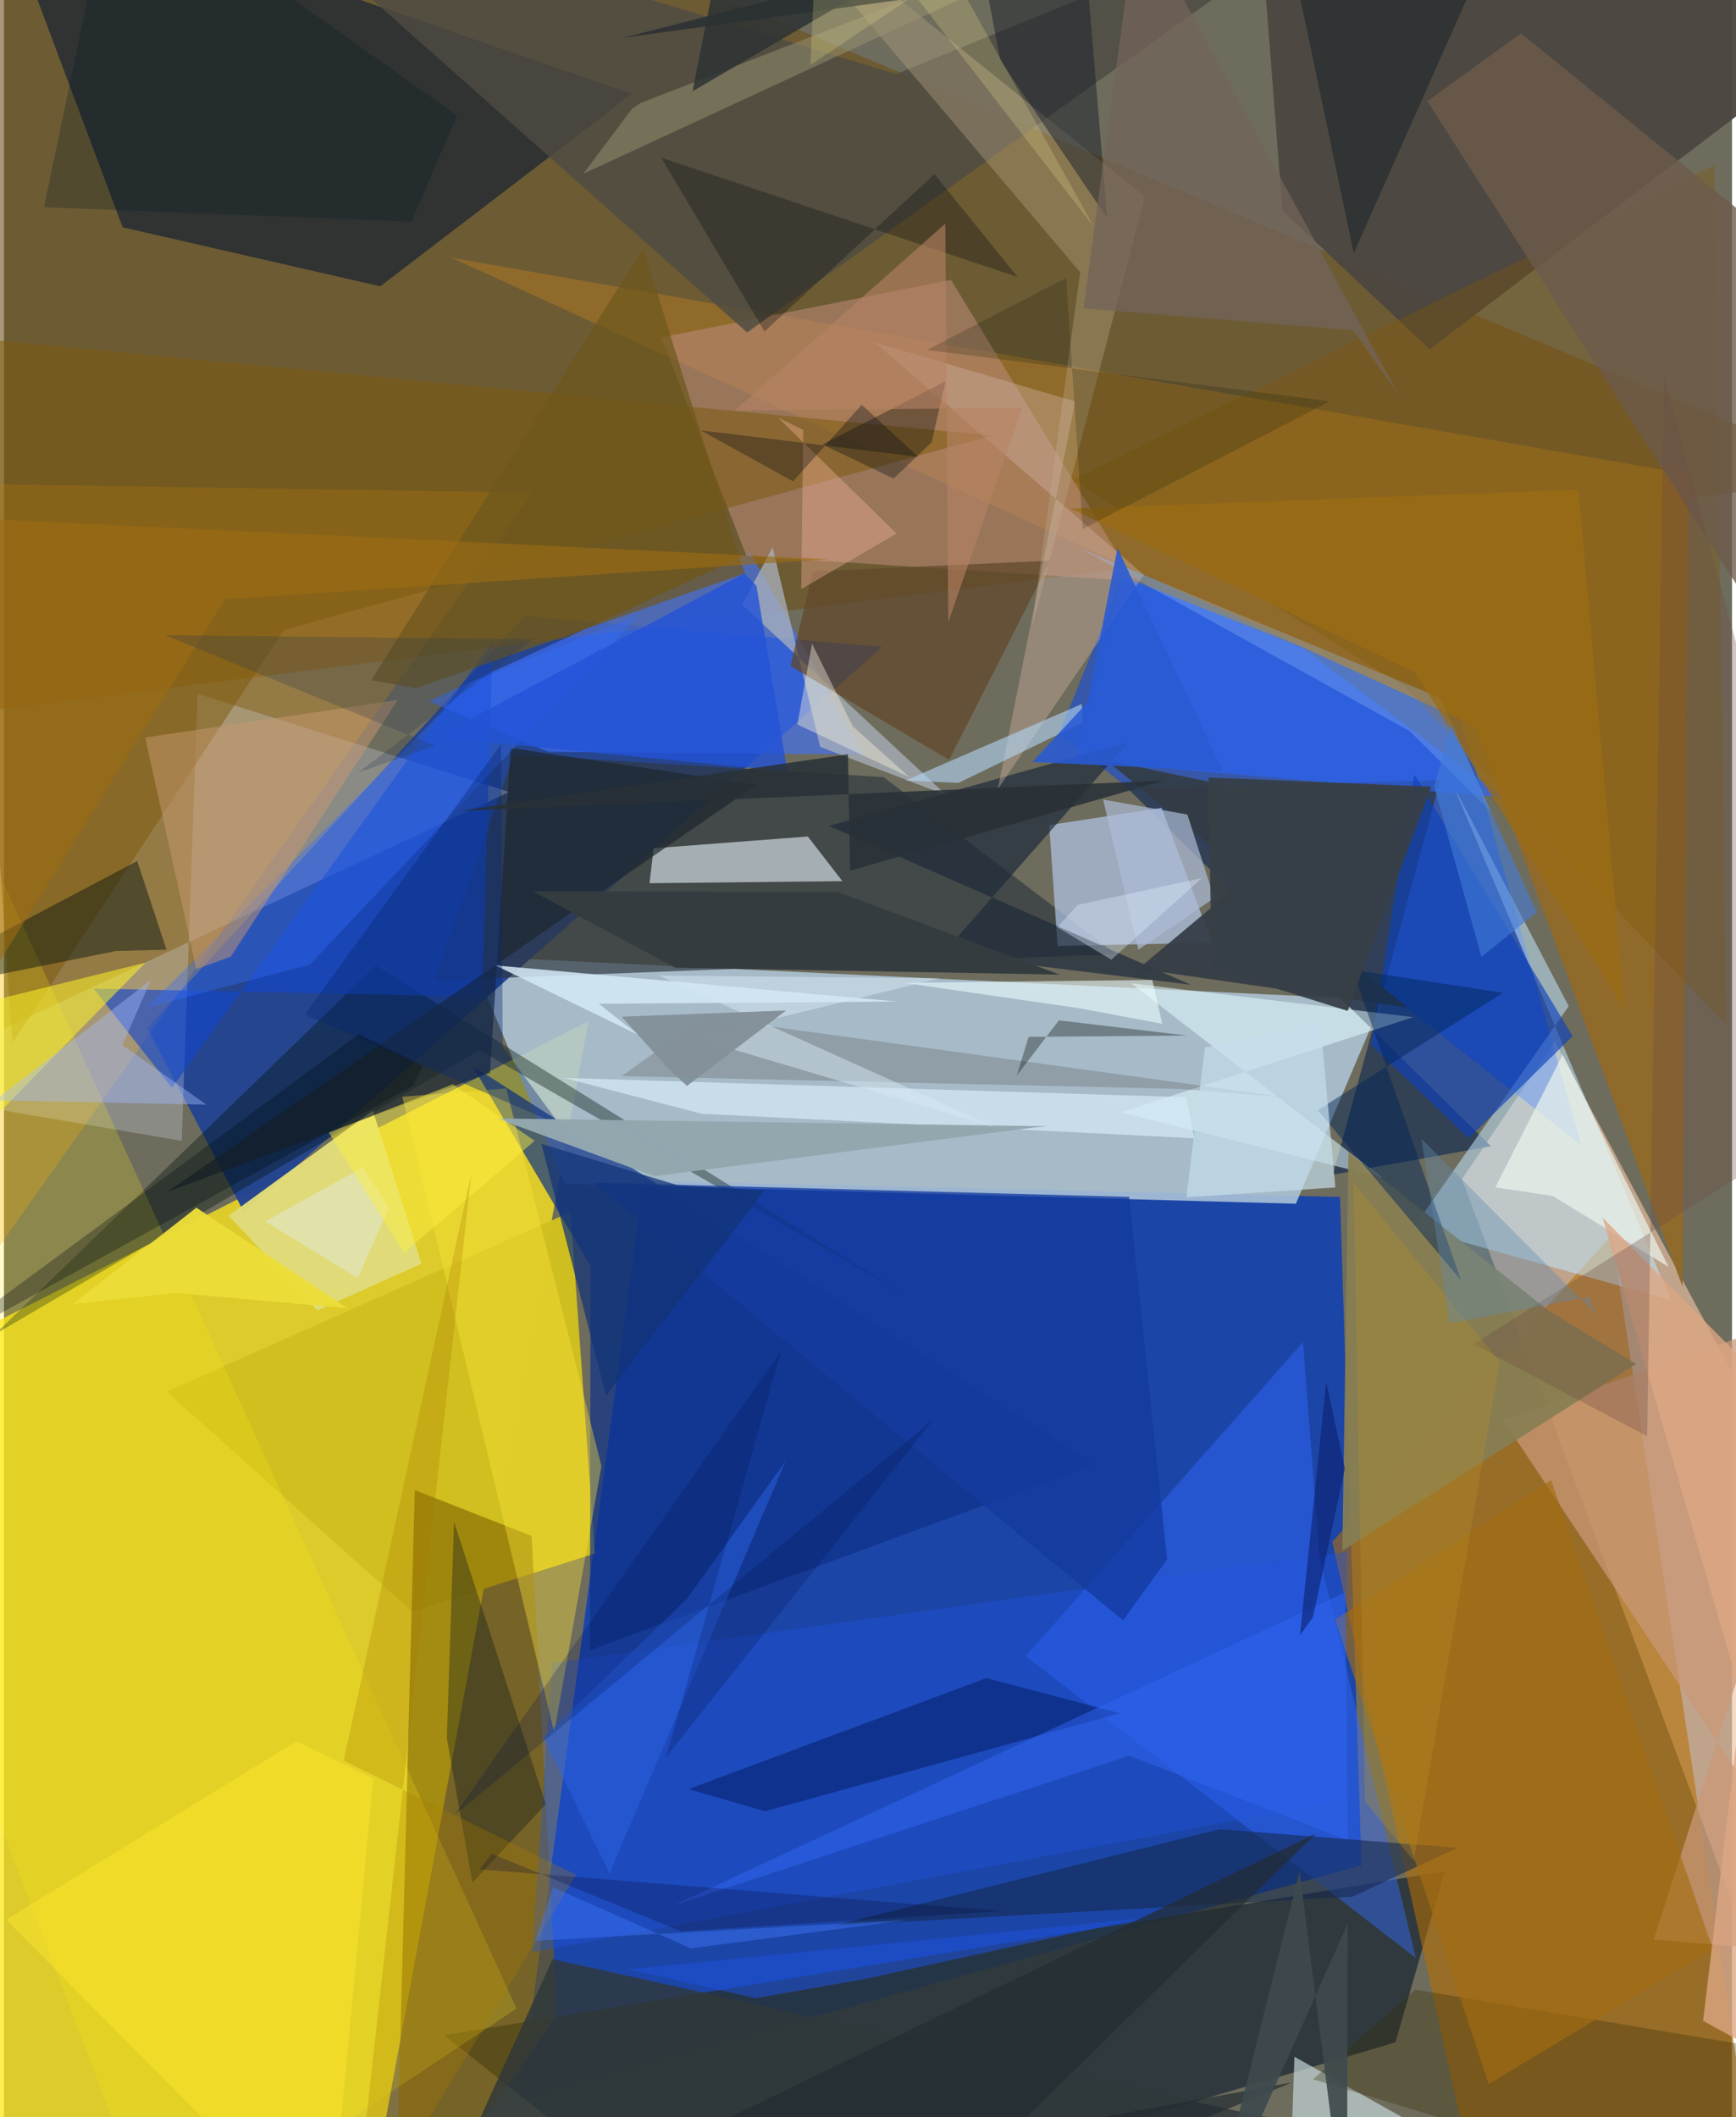 <svg xmlns="http://www.w3.org/2000/svg" width="228" height="278" viewBox="0 0 836 1024"><path fill="#6e6c5c" d="M0 0h836v1024H0z"/><path fill="#fee81b" fill-opacity=".761" d="M-62 668.907v397.499l245.404-34.447 99.392-538.078z"/><path fill="#0539be" fill-opacity=".773" d="M646.345 578.94l-337.023-7.757-59.653 443.72 407.07-112.728z"/><path fill="#aec6d8" fill-opacity=".867" d="M666.873 483.626L225.65 462.554l45.58 109.98 353.766 9.677z"/><path fill="#244490" fill-opacity=".976" d="M116.167 586.428l-46.904-89.285 182.45-199.209 173.13 14.992z"/><path fill="#eec3a5" fill-opacity=".631" d="M705.363 570.305l44.892-66.525L898 779.5V1086z"/><path fill="#6d4f17" fill-opacity=".58" d="M-62-37.825l9.07 387.084L898 230.607 202.937-62z"/><path fill="#0045f4" fill-opacity=".502" d="M763.078 553.953l-59.837-212.018-162.325-62.741-30.483 75.665z"/><path fill="#27333a" fill-opacity=".867" d="M673.158 987.818L341.254 1086 212.931 984.392l484.092-79.326z"/><path fill="#b66f01" fill-opacity=".565" d="M777.887 597.421l72.324 478.895L718.117 1086l-75.494-340.38z"/><path fill="#906a2b" fill-opacity=".988" d="M711.642 351.145l100.426 271.23 2.768-392.966-598.242-104.726z"/><path fill="#1c2731" fill-opacity=".757" d="M57.409 109.929L-6.924-62 303.771 45.388l-121.718 93.089z"/><path fill="#cfbe20" fill-opacity=".992" d="M285.884 751.366L274.09 586.212 78.725 673.061l118.728 106.466z"/><path fill="#314055" fill-opacity=".961" d="M694.856 377.31l-51.919 190.84 76.402-13.76-175.825-173.148z"/><path fill="#2e373e" fill-opacity=".675" d="M246.65 365.014l178.86 10.856 112.53 85.625-329.804 12.695z"/><path fill="orange" fill-opacity=".259" d="M255.423 238.273L-35.954 650.496l21.476-111.935L-4.06 234.275z"/><path fill="#3e71fb" fill-opacity=".631" d="M416.118 364.945l-152.836-1.353-57.717-24.431L361.13 267.36z"/><path fill="#0e3288" fill-opacity=".69" d="M283.761 612.345l-.277 185.836 244.272-89.906-301.19-192.86z"/><path fill="#4b4640" fill-opacity=".957" d="M618.51 101.94L606.767-49.753 898 10.647 689.72 168.948z"/><path fill="#7c5d00" fill-opacity=".58" d="M198.74 720.689L189.138 1086l78.404-111.327-12.26-231.75z"/><path fill="#b2c7eb" fill-opacity=".694" d="M560.026 390.71l-54.37 8.361 4.056 58.457 74.674-1.585z"/><path fill="#b88975" fill-opacity=".592" d="M318.017 163.15l140.137-27.758 88.73 145.594-187.689-12.078z"/><path fill="#c1e7ff" fill-opacity=".537" d="M806.39 628.803L701.04 379.76l55.95 106.916-75.224 107.342z"/><path fill="#e0eaff" fill-opacity=".255" d="M-62 526.579l147.976 25.206 7.695-216.203 150.724 47.468z"/><path fill="#316aff" fill-opacity=".451" d="M683.008 946.997l-188.722-145.98 134.167-151.89 8.009 104.012z"/><path fill="#d7e2e9" fill-opacity=".659" d="M388.895 404.579l-74.586 5.7-2.011 16.894 93.328-.983z"/><path fill="#01150f" fill-opacity=".384" d="M-4.484 645.424l184.34-178.48 258.948 160.97-208.76-119.974z"/><path fill="#e1dc7a" fill-opacity=".973" d="M178.462 537.182l23.563 74.03-50.338 22.62-43.026-45.864z"/><path fill="#1346c9" fill-opacity=".631" d="M236.42 310.258l-5.041 171.759-188.036-3.864 37.936 48.007z"/><path fill="#2963fc" fill-opacity=".635" d="M518.297 367.772l23.277-89.127 86.943 35.12 96.76 71.999z"/><path fill="#4d4b43" fill-opacity=".816" d="M359.5 160.812L108.556-62l323.1 97.834L670.925-62z"/><path fill="#1e2a3a" fill-opacity=".69" d="M399.155 399.452l174.939 76.83-120.162-14.711 90.073-102.67z"/><path fill="#0c41bd" fill-opacity=".635" d="M708.615 550.53l50.301-49.387-76.593-126.53-21.06 130.67z"/><path fill="#c99877" fill-opacity=".745" d="M798.103 938.103l99.897 8.2-172.705-259.469L898 626.511z"/><path fill="#7d5b0d" fill-opacity=".514" d="M135.476 304.657L4.12 504.547l-23.85-341.463 497.63 47.573z"/><path fill="#a9b1be" fill-opacity=".749" d="M394.85 361.248l61.116 23.387-98.912-92.193 14.794-27.733z"/><path fill="#e3fbff" fill-opacity=".529" d="M545.297 475.584l121.423 93.987-126.336-31.587 141.41-46.027z"/><path fill="#887e52" fill-opacity=".937" d="M789.583 659.686l-142.102 90.329 2.924-192.887 97.402 77.213z"/><path fill="#15284d" fill-opacity=".569" d="M588.145 884.757l-186.726 46.61 251.004-14.029 50.709-23.61z"/><path fill="#61482a" fill-opacity=".737" d="M380.478 322.167l76.743 45.351 48.94-96.333-114.813 5.159z"/><path fill="#ffeb15" fill-opacity=".208" d="M247.966 971.458L75.7 1086-62 723.692V291.56z"/><path fill="#2155e2" fill-opacity=".345" d="M255.516 944.2l9.63-139.827 384.556-53.8-1.31 120.163z"/><path fill="#c6d9dc" fill-opacity=".675" d="M621.071 1086l3.233-91.224 106.1 59.522-87.162-29.17z"/><path fill="#b7a686" fill-opacity=".376" d="M551.987 95.147l-54.782 208.729 23.429-172.19L356.569-62z"/><path fill="#1d272e" fill-opacity=".702" d="M245.158 361.724l118.853 17.85L79.1 576.406l156.026-57.525z"/><path fill="#d2b4a4" fill-opacity=".396" d="M420.994 165.469l97.25 28.726-37.453 187.453 70.677-103.616z"/><path fill="#031211" fill-opacity=".451" d="M-62 483.255l116.327-23.313 24.32-.623-14.19-42.87z"/><path fill="#855702" fill-opacity=".314" d="M833.174 495.853l-5.712-416.045-310.753 152.194L677.796 332.23z"/><path fill="#051f6a" fill-opacity=".545" d="M475.28 811.644l64.578 17.016-171.696 47.39-36.95-10.707z"/><path fill="#343c45" fill-opacity=".918" d="M641.955 390.5l-93.169 78.05 130.223 18.769-145.82-119.7z"/><path fill="#352a04" fill-opacity=".31" d="M898 1086l-5.648-88.57-209.682-35.132-49.343 43.374z"/><path fill="#d5eaf8" fill-opacity=".714" d="M270.884 521.335l301.032 9.35 3.953 19.84-238.294-11.815z"/><path fill="#01131b" fill-opacity=".329" d="M217.738 736.025l44.35 136.637-35.475 37.917-12.356-69.832z"/><path fill="#ebf4ed" fill-opacity=".71" d="M754.08 510.05l51.226 102.714-56.046-34.323-27.797-4.149z"/><path fill="#2f383a" fill-opacity=".816" d="M265.372 947.592l341.664 75.772 143.225 19.164-540.73 27.707z"/><path fill="#fef229" fill-opacity=".549" d="M68.443 465.58L-62 497.964l4.54 211.923 11.04-126.504z"/><path fill="#a46d12" fill-opacity=".647" d="M644.005 783.267l74.27 224.694 108.458-65.173-78.277-226.978z"/><path fill="#1e1706" fill-opacity=".169" d="M569.128 526.665l-270.274-6.2 39.662-28.42 283.123 38.888z"/><path fill="#d3e9f6" fill-opacity=".851" d="M306.863 500.542l-69.085-33.61 194.548 17.496-144.55 1.062z"/><path fill="#002456" fill-opacity=".471" d="M635.544 536.966l89.53-56.738-72.675-11.222 52.4 150.078z"/><path fill="#6d5b4b" fill-opacity=".784" d="M688.589 48.952l45.29-32.863L898 149.222v226.975z"/><path fill="#ffe637" fill-opacity=".384" d="M242.99 526.418l-50.276 4.055 73.475 307.463 22.87-128.862z"/><path fill="#b3d9f7" fill-opacity=".592" d="M436.113 377.507l25.634 1.155 60.325-29.268-.629-8.891z"/><path fill="#356cfd" fill-opacity=".369" d="M308.037 296.774l-81.815 33.19L69.225 487.28l78.799-20.763z"/><path fill="#181f2b" fill-opacity=".478" d="M533.742 105.523l-51.756-76.41L464.758-62h54.968z"/><path fill="#2d3132" fill-opacity=".878" d="M299.473 18.267L614.264-62l38.74 184.489 72.2-162.515z"/><path fill="#acbdd7" fill-opacity=".69" d="M531.743 386.72l40.752 7.226 12.992 40.41-36.704 25z"/><path fill="#6e571d" fill-opacity=".702" d="M177.65 329.027l21.73 3.775 158.928-55.468-49.074-157.254z"/><path fill="#c9996f" fill-opacity=".494" d="M93.047 468.712l16.662-5.98 80.831-124.205-122.217 18.19z"/><path fill="#143a9f" fill-opacity=".773" d="M541.356 783.71l-256.3-211.747 259.238 6.93 18.392 175.368z"/><path fill="#edfdff" fill-opacity=".588" d="M560.331 495.157l-4.806-21.184-120.165 1.392 84.638 12.263z"/><path fill="#999572" fill-opacity=".494" d="M280.22 84.063l23.672-31.491 4.152-2.77L595.723-62z"/><path fill="#060a0e" fill-opacity=".306" d="M490.411 134.012l-40.248-49.776-82.23 76.065-49.945-84.026z"/><path fill="#072970" fill-opacity=".376" d="M145.52 490.702l123.559 53.55-27.783-37.843-.795-146.525z"/><path fill="#a3bcfe" fill-opacity=".412" d="M57.323 505.46l13.758-31.507-75.42 58.224 102.266 2.113z"/><path fill="#93a7af" fill-opacity=".988" d="M496.945 545.494L314.59 568.882l-76.137-27.955 266.372 3.81z"/><path fill="#dca683" fill-opacity=".788" d="M898 1019.215L773.38 588.94l84.66 85.821-36.045 302.636z"/><path fill="#2b64e5" fill-opacity=".494" d="M330.3 773.447l47.825-66.721L292.93 906.11l-32.021-65.776z"/><path fill="#736459" fill-opacity=".753" d="M522.241 149.133L548.185-41.53l126.661 232.744-22.203-31.487z"/><path fill="#9ac5ff" fill-opacity=".286" d="M694.95 337.531l24.46 55.105-39.385-39.059-158.176-87.724z"/><path fill="#1d50d8" fill-opacity=".569" d="M416.756 957.14l-53.057 9.312-61.57-13.94 247.702-24.618z"/><path fill="#090c0c" fill-opacity=".349" d="M395.937 214.965l34.444 16.5 18.413-17.59 6.706-29.456z"/><path fill="#123477" fill-opacity=".722" d="M291.232 675.007L259.981 553.21l66.294 20.145 41.899 2.384z"/><path fill="#9b6c15" fill-opacity=".753" d="M761.741 236.802l-245.632 9.212 166.546 79.171 101.477 163.397z"/><path fill="#d5e8f2" fill-opacity=".51" d="M334.408 502.111l118.096-28.919-135.664-1.366 162.887 73.442z"/><path fill="#84919a" fill-opacity=".98" d="M298.853 491.731l22.116 24.596 9.444 8.878 47.962-36.475z"/><path fill="#295ad4" fill-opacity=".886" d="M497.505 368.571l91.993 4.237-50.8-107.705-14.528 74.608z"/><path fill="#3267f3" fill-opacity=".49" d="M648.923 770.175l1.228 119.797-105.798-40.757-221.153 72.62z"/><path fill="#c5deeb" fill-opacity=".702" d="M644.112 574.323l-7.26-79.625-55.856 11.966-8.97 72.457z"/><path fill="#fdb9a0" fill-opacity=".353" d="M385.686 284.947l46.134-26.884-57.306-56.03 12.14 5.86z"/><path fill="#2353d6" fill-opacity=".812" d="M364.002 283.267l14.955 89.791-169.9-16.5 149.128-79.168z"/><path fill="#6d4d44" fill-opacity=".318" d="M898 532.083L710.833 650.175l84.087 44.503 8.177-512.052z"/><path fill="#e2eaeb" fill-opacity=".431" d="M186.175 584.294l-15.007 33.871-44.837-27.398 47.224-26.179z"/><path fill="#b98364" fill-opacity=".592" d="M455.404 108.15l1.458 192.743 35.727-103.628-139.032 1.265z"/><path fill="#232d32" fill-opacity=".706" d="M431.485 1086l203.226-199.214-393.044 190.229 381.58-69.86z"/><path fill="#ffe630" fill-opacity=".447" d="M178.683 860.26L157.33 1086 1.058 928.52l140.453-86.338z"/><path fill="#021407" fill-opacity=".184" d="M641.432 194.082l-119.578 61.76-8.023-121.424-67.243 34.833z"/><path fill="#feef41" fill-opacity=".463" d="M256.709 551.77l-63.157 54.184-36.36-58.135 59.923-23.401z"/><path fill="#01114a" fill-opacity=".22" d="M320.26 849.979l129.317-163.384L217.742 878.08 376.009 653.4z"/><path fill="#000a12" fill-opacity=".302" d="M171.696 500.169l-212.02 156.358 238.183-131.363 4.86-9.6z"/><path fill="#fbf6e0" fill-opacity=".404" d="M383.807 350.404l7.129-39.097 19.709 40.007 27.47 24.622z"/><path fill="#353c40" d="M324.802 468.082l185.877 3.302-107.467-40.015-147.439-.266z"/><path fill="#aa7c02" fill-opacity=".282" d="M168.445 1086l108.307-179.217-112.41-55.235 61.806-284.164z"/><path fill="#3e4a4d" fill-opacity=".922" d="M650.026 930.518l-67.293 150.427L626.8 904.97 649.72 1086z"/><path fill="#283037" fill-opacity=".851" d="M220.06 392.233l341.246-14.715-151.969 43.621-1.038-56.309z"/><path fill="#9d6c14" fill-opacity=".596" d="M399.167 270.465l-292.214 19.337L-62 561.225l55.465-310.064z"/><path fill="#eddd38" fill-opacity=".961" d="M33.403 630.709l49.608-5.39 83.094 7.43L93.1 584.112z"/><path fill="#181b1a" fill-opacity=".373" d="M572.246 500.855l-61.901-7.345-20.335 26.625 5.69-18.637z"/><path fill="#437cd8" fill-opacity=".592" d="M714.758 462.85l-22.828-82.304 8.219-30.508 41.457 91.18z"/><path fill="#b89328" fill-opacity=".302" d="M723.604 658.66l-70.665-86.484 5.511 299.216L682.026 900z"/><path fill="#0d216f" fill-opacity=".608" d="M626.972 790.964l6.272-8.804 15.454-71.814-9.022-42.073z"/><path fill="#628bad" fill-opacity=".384" d="M766.908 627.225l-67.558 12.803-13.636-89.263 84.672 85.033z"/><path fill="#0b0c3a" fill-opacity=".267" d="M482.838 924.328l-155.414 9.732-91.42-37.44-5.814 7.51z"/><path fill="#020815" fill-opacity=".322" d="M442.293 220.983l-27.334-25.215-33.222 37.06-44.725-24.697z"/><path fill="#2b3133" fill-opacity=".824" d="M354.096-62l-20.96 106.13L515.097-62 263.923-12.473z"/><path fill="#273751" fill-opacity=".255" d="M78.012 307.215l178.194 1.942-84.624 64.381 37.121-12.766z"/><path fill="#041624" fill-opacity=".243" d="M197.152 107.165l-177.8-6.914L53.275-62 219.173 55.872z"/><path fill="#373f46" fill-opacity=".941" d="M650.052 488.934l40.444-108.463-107.76-4.442 1.52 92.35z"/><path fill="#4179fc" fill-opacity=".427" d="M265.627 912.81l66.693 29.545 105.839-13.87-181.053 10.225z"/><path fill="#fcf295" fill-opacity=".204" d="M458.382-14.19l69.05 124.221L394.528-62l-4.423 93.473z"/><path fill="#dfedfc" fill-opacity=".369" d="M579.585 424.637L535.71 464.17l-26.165-15.716 9.898-10.782z"/></svg>
